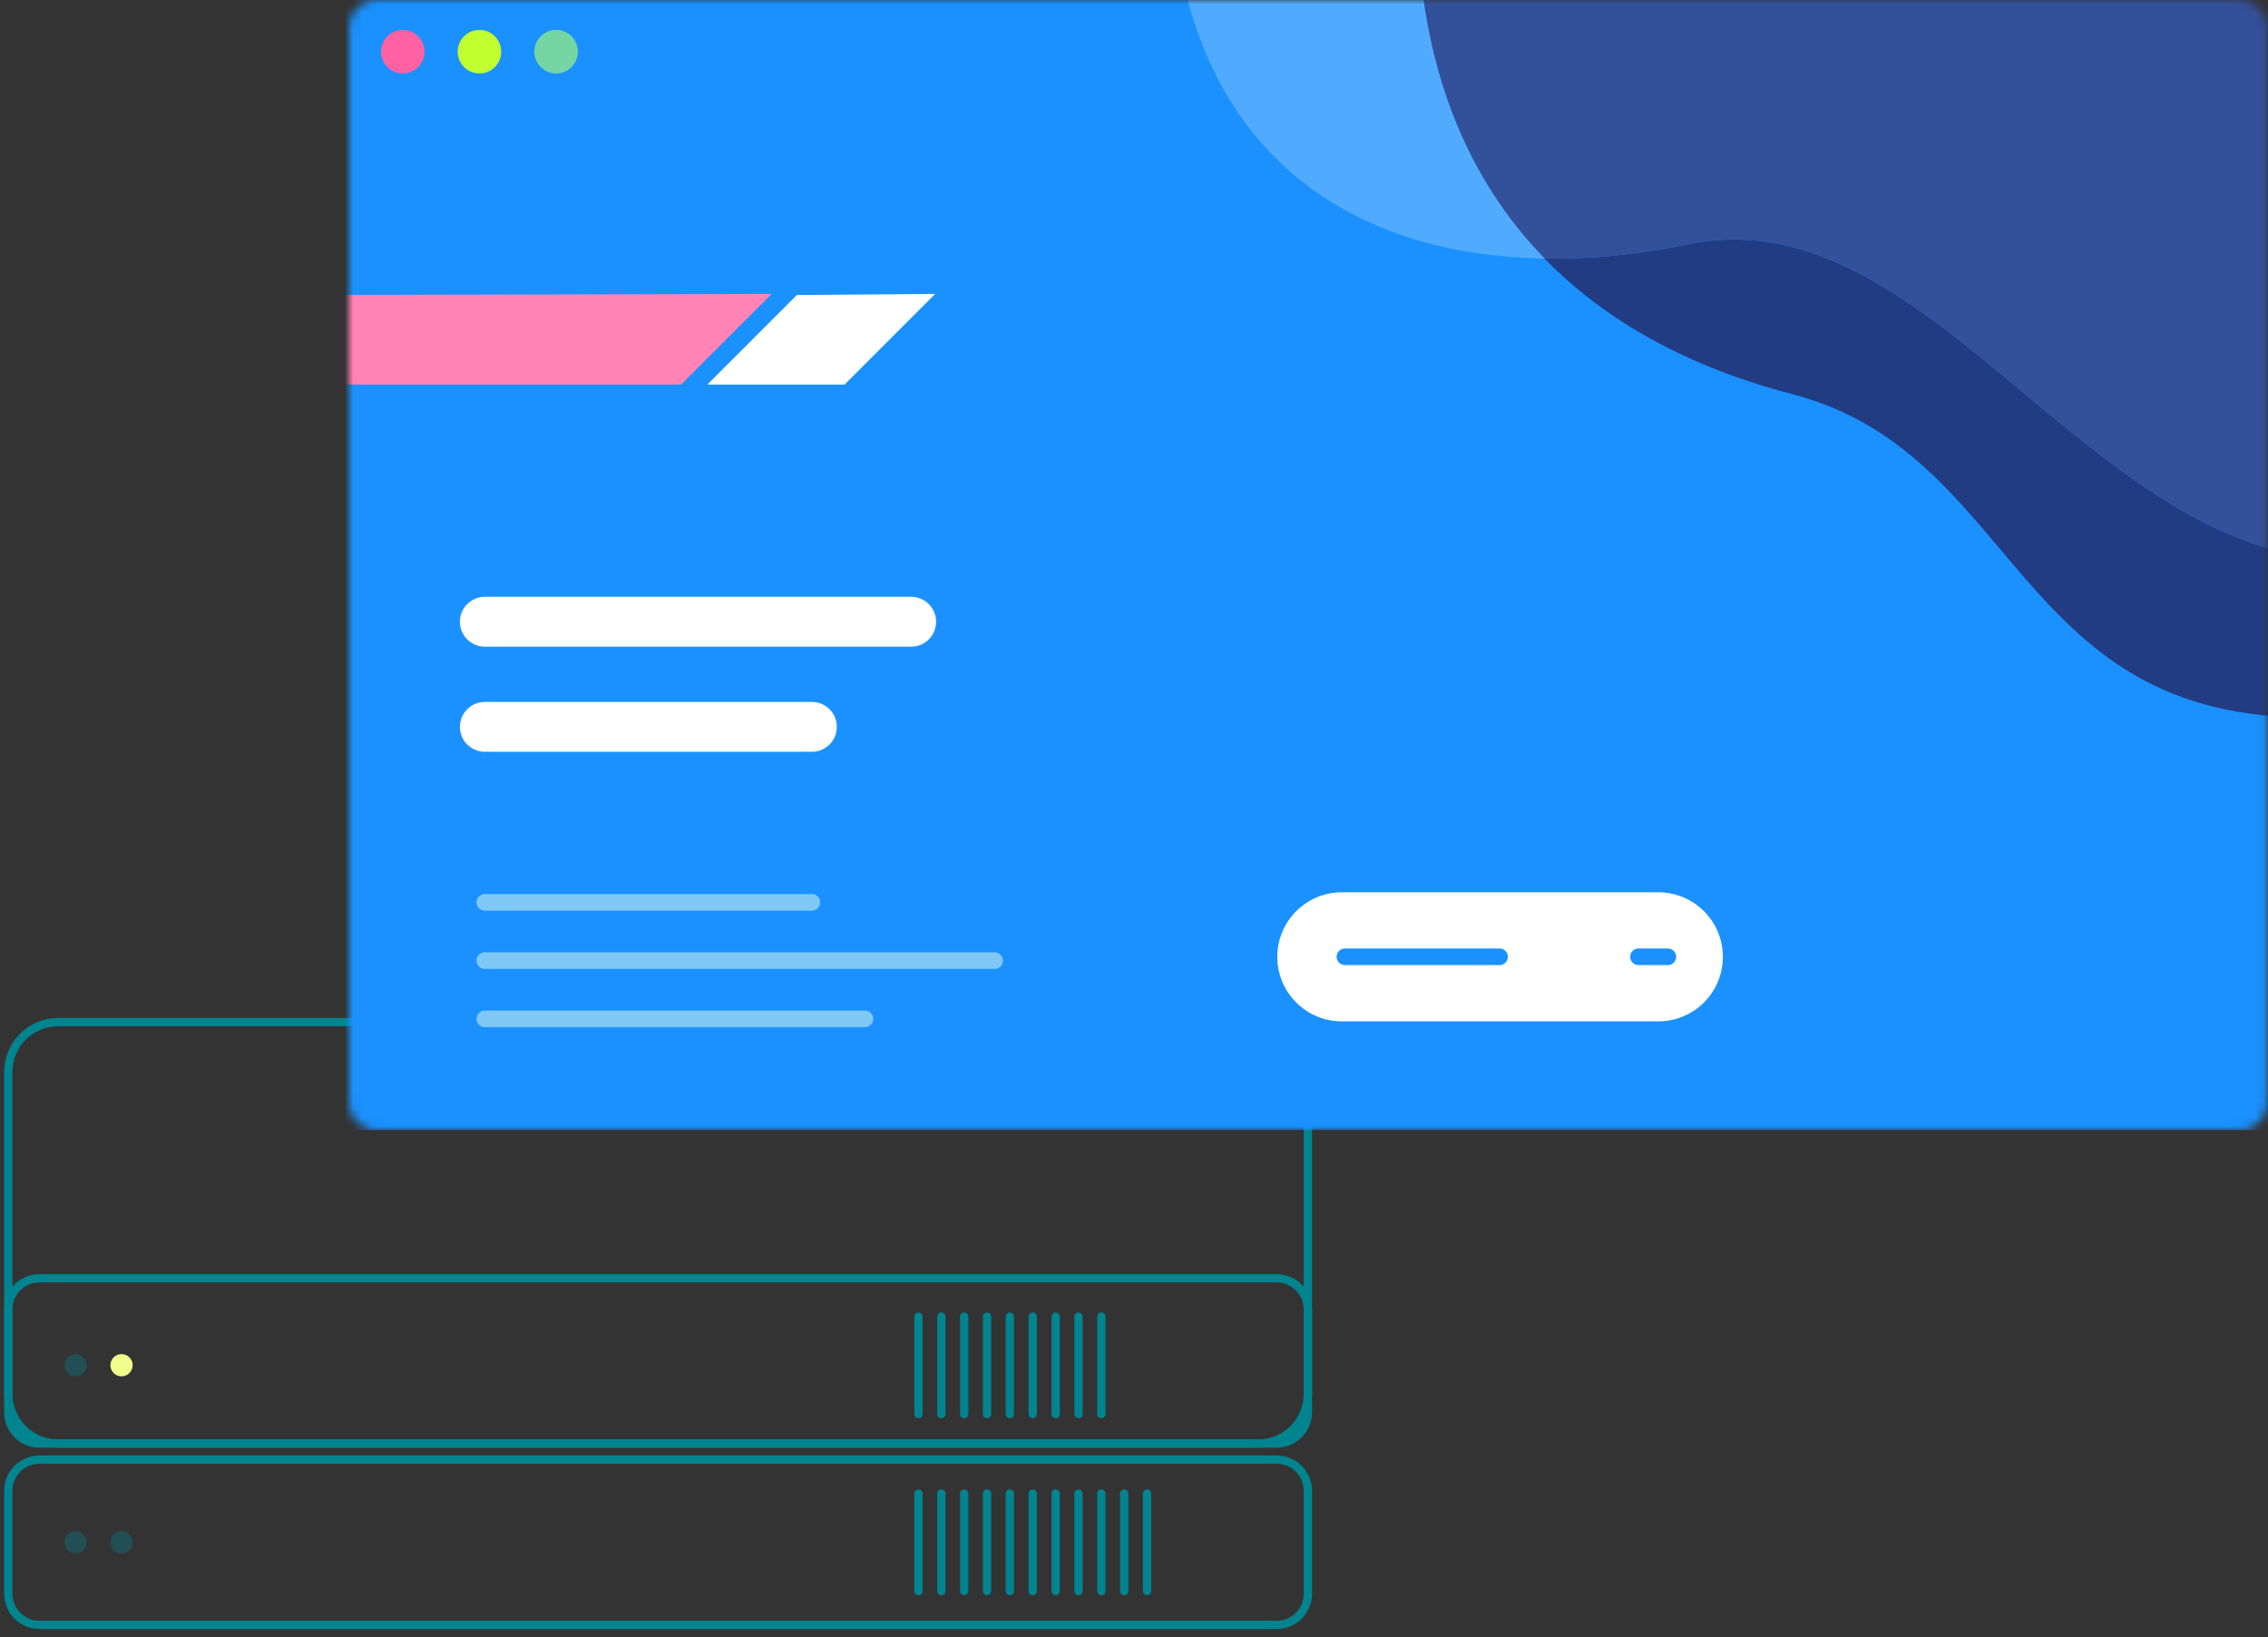 <svg width="273" height="197" viewBox="0 0 273 197" fill="none" xmlns="http://www.w3.org/2000/svg">
<rect x="0" y="0" width="273" height="197" fill="#333333" stroke="none"/>
<path d="M153.68 175.65H4.75C2.679 175.65 1 177.329 1 179.4V191.79C1 193.861 2.679 195.54 4.75 195.54H153.68C155.751 195.54 157.43 193.861 157.43 191.79V179.4C157.43 177.329 155.751 175.65 153.68 175.65Z" stroke="#00848F" stroke-miterlimit="10"/>
<path d="M151.44 123H6.99C3.682 123 1 125.682 1 128.99V167.73C1 171.038 3.682 173.72 6.99 173.72H151.44C154.748 173.72 157.43 171.038 157.43 167.73V128.99C157.43 125.682 154.748 123 151.44 123Z" stroke="#00848F" stroke-miterlimit="10"/>
<path d="M153.68 153.83H4.75C2.679 153.83 1 155.509 1 157.58V169.97C1 172.041 2.679 173.72 4.75 173.72H153.68C155.751 173.72 157.43 172.041 157.43 169.97V157.58C157.43 155.509 155.751 153.83 153.68 153.83Z" stroke="#00848F" stroke-miterlimit="10"/>
<path opacity="0.35" d="M9.102 165.63C9.842 165.63 10.442 165.03 10.442 164.29C10.442 163.55 9.842 162.95 9.102 162.95C8.362 162.95 7.762 163.55 7.762 164.29C7.762 165.03 8.362 165.63 9.102 165.63Z" fill="#00848F"/>
<path d="M14.629 165.63C15.369 165.63 15.969 165.03 15.969 164.29C15.969 163.55 15.369 162.95 14.629 162.95C13.889 162.95 13.289 163.55 13.289 164.29C13.289 165.03 13.889 165.63 14.629 165.63Z" fill="#EEFF8C"/>
<path opacity="0.35" d="M9.102 186.94C9.842 186.94 10.442 186.34 10.442 185.6C10.442 184.86 9.842 184.26 9.102 184.26C8.362 184.26 7.762 184.86 7.762 185.6C7.762 186.34 8.362 186.94 9.102 186.94Z" fill="#00848F"/>
<path opacity="0.35" d="M14.629 186.94C15.369 186.94 15.969 186.34 15.969 185.6C15.969 184.86 15.369 184.26 14.629 184.26C13.889 184.26 13.289 184.86 13.289 185.6C13.289 186.34 13.889 186.94 14.629 186.94Z" fill="#00848F"/>
<path d="M110.559 158.44V170.17" stroke="#00848F" stroke-miterlimit="10" stroke-linecap="round"/>
<path d="M113.309 158.44V170.17" stroke="#00848F" stroke-miterlimit="10" stroke-linecap="round"/>
<path d="M116.059 158.44V170.17" stroke="#00848F" stroke-miterlimit="10" stroke-linecap="round"/>
<path d="M118.809 158.44V170.17" stroke="#00848F" stroke-miterlimit="10" stroke-linecap="round"/>
<path d="M121.559 158.44V170.17" stroke="#00848F" stroke-miterlimit="10" stroke-linecap="round"/>
<path d="M124.309 158.44V170.17" stroke="#00848F" stroke-miterlimit="10" stroke-linecap="round"/>
<path d="M127.07 158.44V170.17" stroke="#00848F" stroke-miterlimit="10" stroke-linecap="round"/>
<path d="M129.82 158.44V170.17" stroke="#00848F" stroke-miterlimit="10" stroke-linecap="round"/>
<path d="M132.57 158.44V170.17" stroke="#00848F" stroke-miterlimit="10" stroke-linecap="round"/>
<path d="M110.559 179.73V191.47" stroke="#00848F" stroke-miterlimit="10" stroke-linecap="round"/>
<path d="M113.309 179.73V191.47" stroke="#00848F" stroke-miterlimit="10" stroke-linecap="round"/>
<path d="M116.059 179.73V191.47" stroke="#00848F" stroke-miterlimit="10" stroke-linecap="round"/>
<path d="M118.809 179.73V191.47" stroke="#00848F" stroke-miterlimit="10" stroke-linecap="round"/>
<path d="M121.559 179.73V191.47" stroke="#00848F" stroke-miterlimit="10" stroke-linecap="round"/>
<path d="M124.309 179.73V191.47" stroke="#00848F" stroke-miterlimit="10" stroke-linecap="round"/>
<path d="M127.07 179.73V191.47" stroke="#00848F" stroke-miterlimit="10" stroke-linecap="round"/>
<path d="M129.82 179.73V191.47" stroke="#00848F" stroke-miterlimit="10" stroke-linecap="round"/>
<path d="M132.57 179.73V191.47" stroke="#00848F" stroke-miterlimit="10" stroke-linecap="round"/>
<path d="M135.32 179.73V191.47" stroke="#00848F" stroke-miterlimit="10" stroke-linecap="round"/>
<path d="M138.07 179.73V191.47" stroke="#00848F" stroke-miterlimit="10" stroke-linecap="round"/>
<mask id="mask0_156_151" style="mask-type:luminance" maskUnits="userSpaceOnUse" x="42" y="0" width="231" height="136">
<path d="M269.61 0H45.3C43.477 0 42 1.477 42 3.3V132.7C42 134.523 43.477 136 45.3 136H269.61C271.433 136 272.91 134.523 272.91 132.7V3.3C272.91 1.477 271.433 0 269.61 0Z" fill="white"/>
</mask>
<g mask="url(#mask0_156_151)">
<path d="M300.6 0H14.31C11.328 0 8.91 2.418 8.91 5.4V130.6C8.91 133.582 11.328 136 14.31 136H300.6C303.582 136 306 133.582 306 130.6V5.4C306 2.418 303.582 0 300.6 0Z" fill="#1A91FF"/>
<path d="M58.359 74.82H109.679" stroke="white" stroke-width="6" stroke-miterlimit="10" stroke-linecap="round"/>
<path d="M58.359 87.47H97.729" stroke="white" stroke-width="6" stroke-miterlimit="10" stroke-linecap="round"/>
<g opacity="0.5">
<path d="M58.359 108.59H97.729" stroke="#E3FFEE" stroke-width="2" stroke-miterlimit="10" stroke-linecap="round"/>
<path d="M58.359 115.6H119.729" stroke="#E3FFEE" stroke-width="2" stroke-miterlimit="10" stroke-linecap="round"/>
<path d="M58.359 122.61H104.119" stroke="#E3FFEE" stroke-width="2" stroke-miterlimit="10" stroke-linecap="round"/>
</g>
<path d="M199.62 107.38H161.51C157.224 107.38 153.75 110.854 153.75 115.14V115.15C153.75 119.436 157.224 122.91 161.51 122.91H199.62C203.906 122.91 207.38 119.436 207.38 115.15V115.14C207.38 110.854 203.906 107.38 199.62 107.38Z" fill="white"/>
<path d="M161.891 115.14H180.501" stroke="#1A91FF" stroke-width="2" stroke-miterlimit="10" stroke-linecap="round"/>
<path d="M197.219 115.14H200.759" stroke="#1A91FF" stroke-width="2" stroke-miterlimit="10" stroke-linecap="round"/>
<path d="M37.491 35.5L26.711 46.28H81.981L92.881 35.37L37.491 35.5Z" fill="#FF83B3"/>
<path d="M95.921 35.5L85.141 46.28H101.661L112.571 35.37L95.921 35.5Z" fill="white"/>
<path d="M48.479 8.84C49.926 8.84 51.099 7.667 51.099 6.22C51.099 4.773 49.926 3.6 48.479 3.6C47.032 3.6 45.859 4.773 45.859 6.22C45.859 7.667 47.032 8.84 48.479 8.84Z" fill="#FF61A4"/>
<path d="M57.71 8.84C59.157 8.84 60.33 7.667 60.33 6.22C60.33 4.773 59.157 3.6 57.71 3.6C56.263 3.6 55.09 4.773 55.09 6.22C55.09 7.667 56.263 8.84 57.71 8.84Z" fill="#C2FF2E"/>
<path d="M66.94 8.84C68.387 8.84 69.56 7.667 69.56 6.22C69.56 4.773 68.387 3.6 66.94 3.6C65.493 3.6 64.32 4.773 64.32 6.22C64.32 7.667 65.493 8.84 66.94 8.84Z" fill="#76D6A3"/>
<path d="M205.872 -9.56L170.672 -7.2C171.442 8.79 176.672 21.62 185.932 31.12C191.572 31.21 197.392 30.6 203.172 29.39C230.632 23.66 249.082 62.28 277.412 67C300.262 70.81 285.122 15.6 278.422 -5.89L205.872 -9.56Z" fill="#33509A"/>
<path d="M170.669 -7.2L141.809 -5.27C146.209 20.62 164.789 30.79 185.929 31.12C176.669 21.62 171.439 8.79 170.669 -7.2Z" fill="#50ABFF"/>
<path d="M279.54 -5.82L278.42 -5.88C285.12 15.6 300.26 70.82 277.41 67.01C249.09 62.29 230.64 23.67 203.17 29.4C197.39 30.61 191.57 31.21 185.93 31.13C193.35 38.73 203.33 44.2 215.69 47.42C244.8 55 242.22 90.62 285.13 85.9C328.04 81.18 279.54 -5.81 279.54 -5.81V-5.82Z" fill="#213C83"/>
</g>
</svg>
